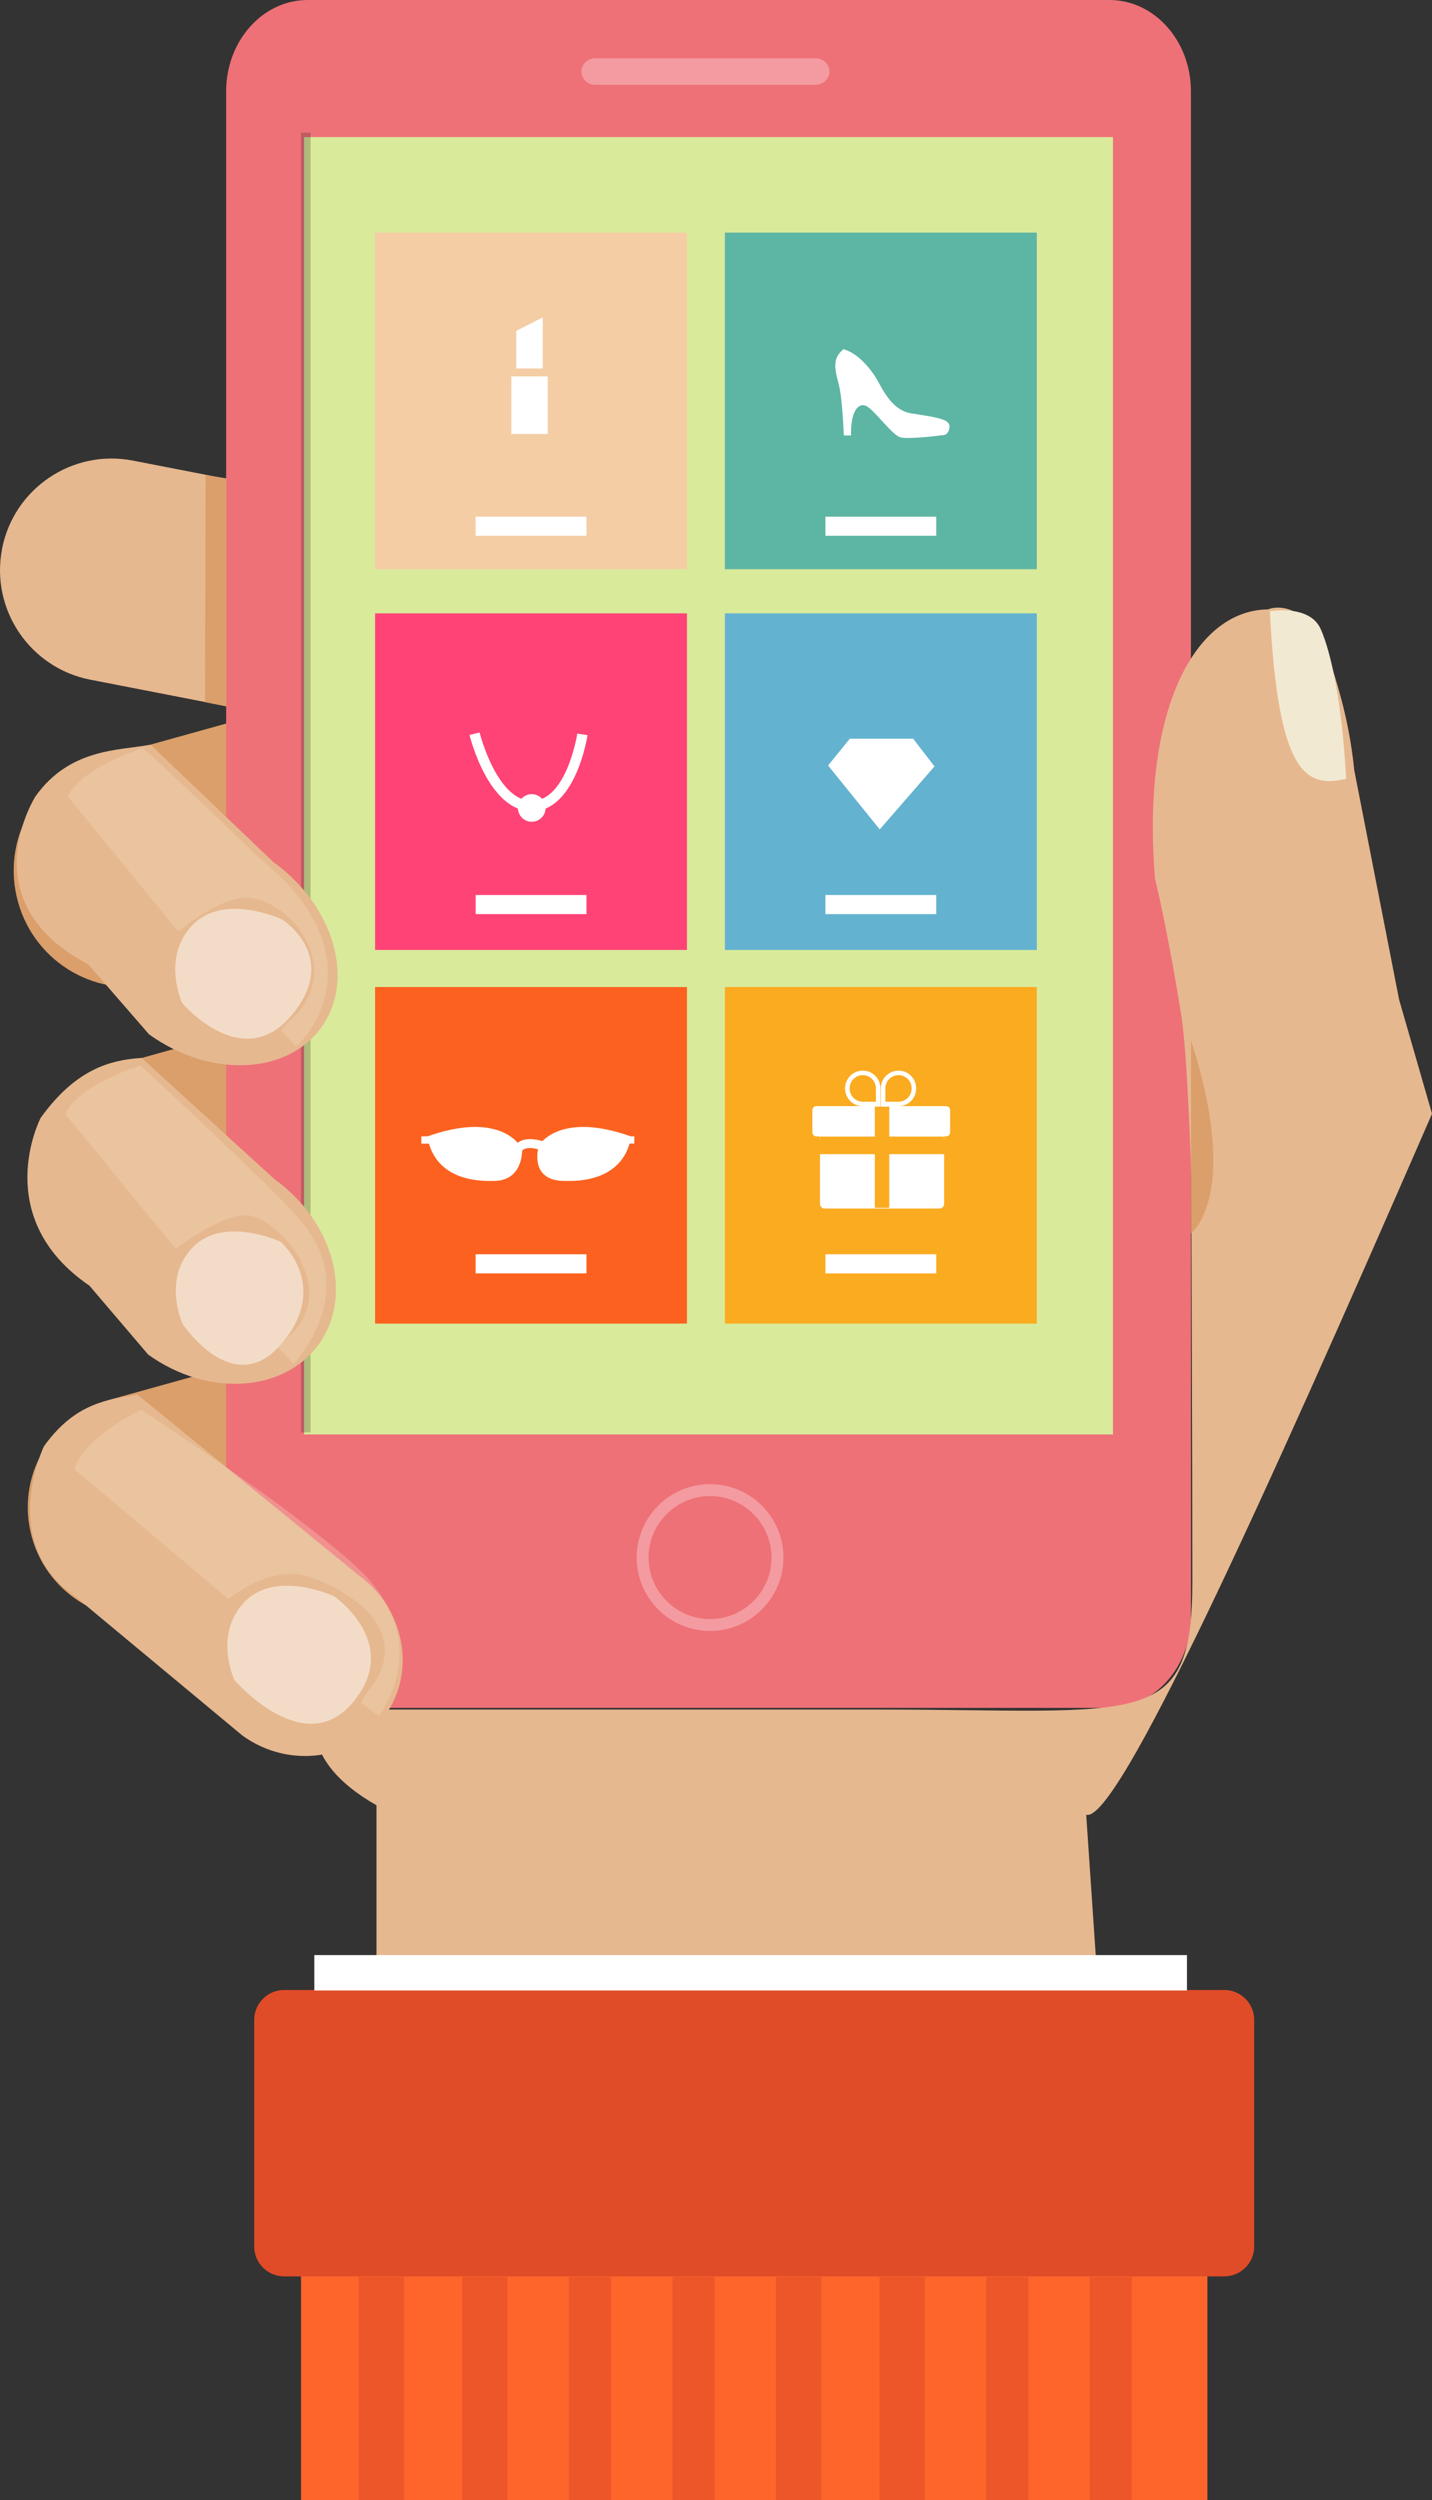 <?xml version="1.0" encoding="UTF-8"?><svg xmlns="http://www.w3.org/2000/svg" viewBox="0 0 442.68 772.8"><rect x="0" y="0" width="442.68" height="772.8" fill="#333333" stroke="none"/><defs><style>.d{fill:#ee7178;}.e,.f{fill:#fff;}.g{fill:#352e3b;opacity:.05;}.h{fill:#fbab20;}.i{opacity:.6;}.f,.j{opacity:.3;}.k{fill:#fe652b;}.l{opacity:.2;}.m{fill:#e04c28;}.n{fill:#db9f6b;}.o{fill:#ff4376;}.p{fill:#f4cda5;}.q{fill:#e6b88f;}.j,.r{fill:#f3dcc7;}.s{fill:#fc611f;}.t{fill:#f2e9d3;}.u{fill:#63b2d0;}.v{fill:#d9ea9b;}.w{fill:#5db5a4;}</style></defs><g id="a"/><g id="b"><g id="c"><g><g><path class="k" d="M93.06,772.8H373.24v-116.5H93.06v116.5Z"/><path class="n" d="M9.86,475.17c5.11,18.35,24.12,29.09,42.48,23.98l69.64-19.38c18.35-5.11,29.09-24.13,23.98-42.48h0c-5.11-18.36-24.13-29.09-42.48-23.99l-69.64,19.38c-18.35,5.11-29.1,24.13-23.98,42.48h0Z"/><path class="n" d="M9.86,372.24c5.11,18.35,24.12,29.09,42.48,23.98l69.64-19.38c18.35-5.11,29.09-24.12,23.98-42.48h0c-5.11-18.35-24.13-29.09-42.48-23.98l-68.01,18.96c-18.35,5.1-30.73,24.54-25.61,42.89h0Z"/><path class="n" d="M5.57,278.8c5.31,19.08,24.96,30.28,43.88,25.01l71.81-19.98c18.92-5.27,29.96-25.01,24.65-44.09h0c-5.31-19.08-24.96-30.28-43.89-25.02l-71.8,19.98c-18.93,5.27-29.97,25.01-24.65,44.09h0Z"/><path class="q" d="M.64,169.65c-3.63,18.7,8.58,36.8,27.28,40.44l87.07,16.94c18.7,3.63,36.81-8.58,40.45-27.28h0c3.63-18.7-8.58-36.81-27.28-40.45l-87.08-16.93c-18.7-3.63-36.81,8.58-40.45,27.28H.64Z"/><path class="d" d="M368.16,499.66c0,15.59-11.29,28.24-25.21,28.24H95.11c-13.92,0-25.2-12.65-25.2-28.24V28.24c0-15.6,11.29-28.24,25.2-28.24h247.84c13.93,0,25.21,12.64,25.21,28.24V499.66Z"/><path class="q" d="M442.68,344.25l-10.17-35.27-13.86-70.9c-1.77-17.58-6.1-28.64-8.29-36.61-2.81-10.25-5.51-9.18-8.19-11.15-5.55-4.08-10.23-1.95-10.23-1.95-22.3,.24-39.19,30.6-34.89,83.21,0,0,3.79,15.15,8.13,42.3,2.01,12.53,3.09,50.11,3.09,50.11,0,8.85,.33,86.65,.33,124.85,0,46.36-15.53,39.58-97.48,39.58H98.1s-6.85,15.33,18.29,29.58v57.46h223.09l-3.7-54.52c9.44,2.77,53.69-94.43,106.91-216.69Z"/><path class="q" d="M23.47,493.65l51.5,42.83c14.41,10.37,34.1,7.65,43.97-6.06h0c9.88-13.73,6.19-33.25-8.21-43.63l-68.32-55.76c-8.81,1.68-18.94,2.27-28.81,15.99,0,0-14.59,30.07,9.87,46.62Z"/><rect class="g" x="120.29" y="628.63" width="229.91" height="27.59"/><path class="m" d="M87.83,615.1H378.47c5.1,0,9.24,4.14,9.24,9.24v70.04c0,5.1-4.14,9.24-9.24,9.24H87.83c-5.1,0-9.24-4.14-9.24-9.24v-70.04c0-5.1,4.14-9.24,9.24-9.24Z"/><path class="r" d="M103.29,493.42s-17.86-8.38-27.63,1.68c-9.78,10.06-3.2,24.18-3.2,24.18,0,0,21.21,24.76,36.32,7.26,15.9-18.42-5.49-33.12-5.49-33.12Z"/><rect class="e" x="97.17" y="604.31" width="269.76" height="10.94"/><path class="f" d="M256.4,22.11c0,2.26-1.9,4.09-4.25,4.09h-68.15c-2.34,0-4.25-1.83-4.25-4.09h0c0-2.26,1.91-4.09,4.25-4.09h68.15c2.35,0,4.25,1.83,4.25,4.09h0Z"/><rect class="v" x="93.99" y="42.38" width="250.07" height="401"/><rect class="l" x="93.06" y="41.01" width="2.94" height="401.74"/><path class="f" d="M219.5,504.12c-12.51,0-22.68-10.18-22.68-22.69s10.17-22.68,22.68-22.68,22.69,10.17,22.69,22.68-10.18,22.69-22.69,22.69Zm0-41.69c-10.48,0-19.01,8.53-19.01,19.01s8.52,19.01,19.01,19.01,19.01-8.53,19.01-19.01-8.54-19.01-19.01-19.01Z"/><polygon class="n" points="63.37 217.03 69.98 218.35 69.98 147.86 63.57 146.88 63.37 217.03"/><path class="n" d="M368.18,321.54v59.68s15.53-11.45,0-59.68Z"/><path class="j" d="M22.99,454.13l47.64,40.13s12.98-10.88,24.75-6.95c12.57,4.19,31.13,15.86,20.38,32.91-3.84,4.87-4.16,6.11-4.16,6.11l5.46,4.1s16.84-20.85-3.95-43.26c-6.8-7.33-27.35-22.46-31.04-25.09-20.39-14.54-38.47-26.37-38.47-26.37,0,0-18.07,8.83-20.6,18.42Z"/><path class="q" d="M27.33,298.13l18.74,21.58c18.82,13.54,42.67,12.59,53.26-2.13h0c10.59-14.72,3.91-37.63-14.9-51.18l-37.89-36.21c-10.11,1.83-24.93,1.16-35.52,15.88,0,0-20.89,32.57,16.31,52.05Z"/><path class="j" d="M20.99,246.23l34.13,41.72s13.31-11.21,21.8-10.43c13.21,1.2,28.29,20.52,15.01,35.69-4.56,4.21-5.06,5.39-5.06,5.39l4.74,4.9s19.89-17.97,2.84-43.35c-5.58-8.31-13.12-13.69-16.35-16.86-17.88-17.54-33.9-32.04-33.9-32.04,0,0-19.22,5.91-23.22,14.98Z"/><path class="q" d="M27.67,397.42l18.13,21.27c18.35,13.21,41.97,11.78,52.75-3.19h0c10.77-14.98,4.62-37.83-13.73-51.04l-41.04-37.46c-9.85,.63-20.44,3.56-31.21,18.53,0,0-15.96,30.67,15.1,51.89Z"/><path class="j" d="M20.18,344.33l34.13,41.71s13.28-10.42,21.81-10.42,28.28,20.51,15,35.68c-4.55,4.22-5.06,5.39-5.06,5.39l4.75,4.9s20.64-21.82,2.84-43.35c-6.38-7.72-13.12-13.68-16.36-16.86-17.88-17.54-33.9-32.04-33.9-32.04,0,0-19.22,5.9-23.22,14.98Z"/><path class="t" d="M392.56,188.93s12.26-2.2,15.7,5.48c3.21,7.17,6.64,23,7.87,46.31-12.29,2.89-21.03-1.01-23.57-51.79Z"/><path class="r" d="M86.8,383.86s-17.56-8.23-27.17,1.65c-9.61,9.87-3.15,23.74-3.15,23.74,0,0,15.51,23.49,30.36,6.32,15.65-18.08-.05-31.7-.05-31.7Z"/><path class="r" d="M87.18,284.2s-17.86-8.38-27.63,1.68c-9.78,10.06-3.21,24.19-3.21,24.19,0,0,18.34,21.65,33.45,4.15,15.91-18.42-2.61-30.01-2.61-30.01Z"/></g><g><rect class="p" x="115.95" y="71.9" width="96.42" height="104.04"/><rect class="w" x="224.09" y="71.9" width="96.42" height="104.04"/><rect class="o" x="115.95" y="189.59" width="96.42" height="104.04"/><rect class="u" x="224.09" y="189.59" width="96.42" height="104.04"/><rect class="s" x="115.95" y="305.08" width="96.42" height="104.04"/><rect class="h" x="224.09" y="305.08" width="96.42" height="104.04"/><g><path class="e" d="M251.13,343.13c0-.69,.55-1.23,1.22-1.23h40.14c.67,0,1.22,.55,1.22,1.23v6.88c0,.68-.55,1.24-1.22,1.24h-40.14c-.67,0-1.22-.55-1.22-1.24v-6.88Z"/><path class="e" d="M253.49,372.1c0,.8,.64,1.45,1.42,1.45h35.53c.79,0,1.42-.64,1.42-1.45v-22.08h-38.38v22.08Z"/><rect class="h" x="270.44" y="342.06" width="4.46" height="31.28"/><rect class="h" x="253.12" y="352.3" width="40.78" height="4.45"/><path class="e" d="M266.71,332.32c2.24,0,4.07,1.84,4.07,4.11v4.11h-4.07c-2.25,0-4.07-1.85-4.07-4.11s1.82-4.11,4.07-4.11h0Zm0-1.4c-3.02,0-5.47,2.47-5.47,5.51s2.45,5.5,5.47,5.5h5.46v-5.5c0-3.04-2.44-5.51-5.46-5.51h0Z"/><path class="e" d="M277.76,332.32c2.25,0,4.07,1.84,4.07,4.11s-1.82,4.11-4.07,4.11h-4.07v-4.11c0-2.26,1.82-4.11,4.07-4.11h0Zm0-1.4c-3.02,0-5.47,2.47-5.47,5.51v5.5h5.47c3.02,0,5.46-2.46,5.46-5.5s-2.44-5.51-5.46-5.51h0Z"/><rect class="h" x="253.53" y="351.32" width="38.26" height="1.77"/></g><path class="e" d="M263.09,134.6h-2.25s-.37-11.08-1.5-15.58c-1.13-4.51-2.34-8.08,1.42-11.09,4.13,1.13,8.34,5.65,10.78,10.15,2.43,4.5,5.37,9.38,11.11,9.82,7.04,1.18,11.24,1.63,10.86,4.26-.37,2.63-2.2,2.35-2.2,2.35,0,0-10.38,1.4-13.01,.65-2.63-.75-8.26-8.82-10.7-9.76-2.44-.93-4.69,2.06-4.51,9.2Z"/><g><rect class="e" x="158.06" y="116.36" width="11.26" height="17.78"/><polygon class="e" points="159.6 113.9 167.77 113.9 167.77 98.11 159.6 102.28 159.6 113.9"/></g><g><path class="e" d="M164.39,250.75c-13.3,0-19.01-22.62-19.24-23.58l3.11-.76c.05,.21,5.33,21.15,16.13,21.15s14.04-20.6,14.07-20.81l3.16,.49c-.14,.96-3.82,23.52-17.24,23.52Z"/><path class="e" d="M160.11,249.74c0-2.35,1.91-4.27,4.27-4.27s4.27,1.92,4.27,4.27-1.91,4.27-4.27,4.27-4.27-1.91-4.27-4.27Z"/></g><path class="e" d="M196.06,351.23h-1.1c-17.38-6.15-24.92-.96-27.4,1.59l.04-.12c-.22-.08-4.84-1.6-7.58,.53-2.01-2.33-9.42-8.51-27.81-2h-1.96v2.27h2.37c1.09,4.02,5.12,11.92,19.87,11.52,9.13,.11,8.91-9.3,8.91-9.3,.96-1.3,3.62-.86,4.91-.5-.52,2.85-.87,9.91,8.43,9.8,14.76,.39,18.78-7.52,19.87-11.54h1.47v-2.27Z"/><polygon class="e" points="271.96 256.37 255.99 236.61 262.7 228.34 282.3 228.34 288.88 236.89 271.96 256.37"/><rect class="e" x="147.04" y="159.7" width="34.25" height="5.91"/><rect class="e" x="255.16" y="159.7" width="34.26" height="5.91"/><rect class="e" x="147.04" y="276.65" width="34.25" height="5.9"/><rect class="e" x="255.16" y="276.65" width="34.26" height="5.9"/><rect class="e" x="147.04" y="387.69" width="34.25" height="5.91"/><rect class="e" x="255.16" y="387.69" width="34.26" height="5.91"/></g><g class="i"><rect class="m" x="110.89" y="703.8" width="14" height="69"/><rect class="m" x="142.89" y="703.8" width="14" height="69"/><rect class="m" x="175.89" y="703.8" width="13" height="69"/><rect class="m" x="207.89" y="703.8" width="13" height="69"/><rect class="m" x="239.89" y="703.8" width="14" height="69"/><rect class="m" x="271.89" y="703.8" width="14" height="69"/><rect class="m" x="304.89" y="703.8" width="13" height="69"/><rect class="m" x="336.89" y="703.8" width="13" height="69"/></g></g></g></g></svg>